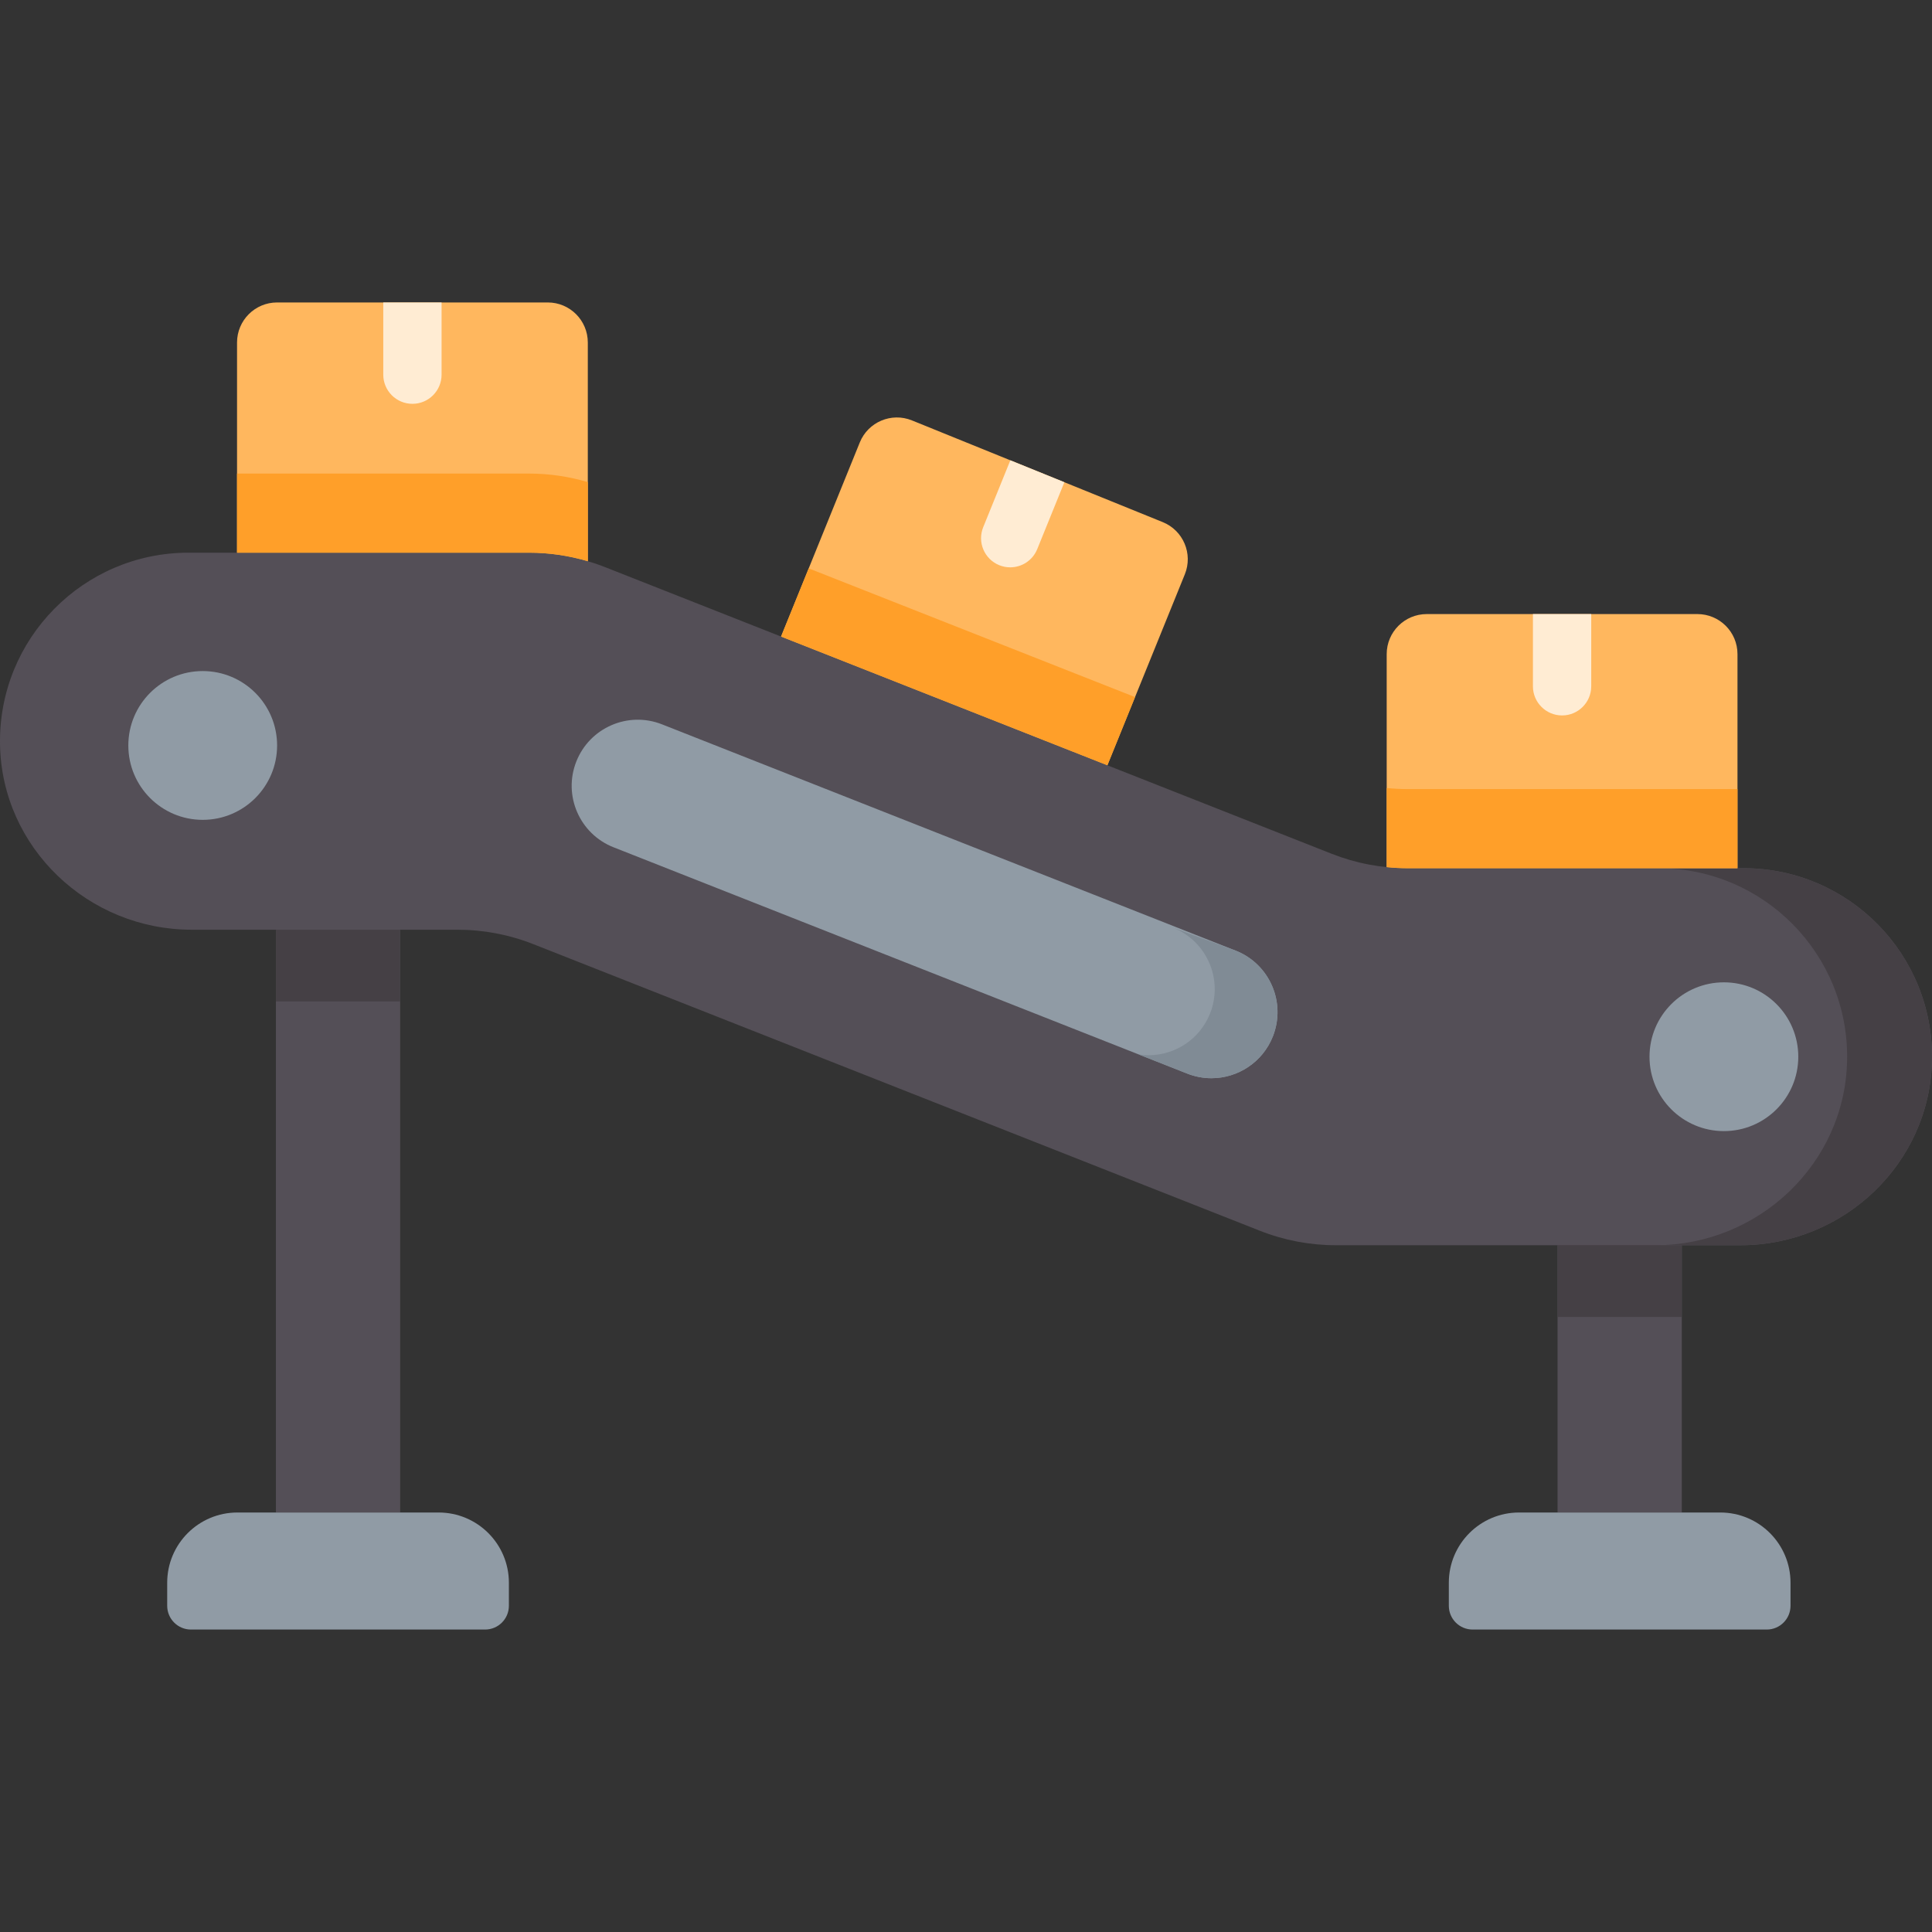 <svg width="100" height="100" viewBox="0 0 100 100" fill="none" xmlns="http://www.w3.org/2000/svg">
<rect x="0" y="0" width="100" height="100" fill="#333333" stroke="none"/>
<g clip-path="url(#clip0_81_258)">
<path d="M90.082 64.453H69.145C67.8 64.453 66.468 64.2 65.217 63.706L27.605 48.869C26.354 48.375 25.021 48.122 23.676 48.122H9.918C4.568 48.122 0.091 43.881 0.001 38.531C-0.09 33.066 4.313 28.607 9.758 28.607H27.386C28.73 28.607 30.063 28.86 31.314 29.353L68.926 44.191C70.177 44.684 71.51 44.938 72.855 44.938H90.242C95.686 44.938 100.09 49.397 99.998 54.862C99.909 60.212 95.433 64.453 90.082 64.453Z" fill="#544F57"/>
<path d="M90.242 44.938H85.85C91.294 44.938 95.698 49.397 95.606 54.862C95.517 60.212 91.04 64.453 85.69 64.453H90.082C95.433 64.453 99.909 60.212 99.999 54.862C100.09 49.397 95.687 44.938 90.242 44.938Z" fill="#454045"/>
<path d="M10.493 42.435C12.619 42.435 14.343 40.711 14.343 38.585C14.343 36.458 12.619 34.734 10.493 34.734C8.366 34.734 6.642 36.458 6.642 38.585C6.642 40.711 8.366 42.435 10.493 42.435Z" fill="#909BA5"/>
<path d="M89.229 58.546C91.355 58.546 93.079 56.822 93.079 54.696C93.079 52.569 91.355 50.845 89.229 50.845C87.102 50.845 85.378 52.569 85.378 54.696C85.378 56.822 87.102 58.546 89.229 58.546Z" fill="#909BA5"/>
<path d="M62.702 55.808C62.284 55.808 61.86 55.731 61.448 55.568L31.756 43.855C29.999 43.162 29.136 41.176 29.829 39.418C30.522 37.661 32.509 36.798 34.266 37.492L63.958 49.204C65.715 49.897 66.578 51.884 65.885 53.641C65.354 54.987 64.065 55.808 62.702 55.808Z" fill="#909BA5"/>
<path d="M63.958 49.204L60.708 48.014C62.465 48.708 63.328 50.694 62.635 52.452C62.104 53.797 60.815 54.618 59.452 54.618C59.278 54.618 59.102 54.601 58.927 54.574L61.447 55.568C61.86 55.731 62.284 55.808 62.702 55.808C64.065 55.808 65.354 54.987 65.885 53.641C66.578 51.884 65.715 49.898 63.958 49.204Z" fill="#808B95"/>
<path d="M27.386 28.607C28.417 28.607 29.44 28.757 30.425 29.049V17.729C30.425 16.583 29.497 15.655 28.352 15.655H14.343C13.197 15.655 12.269 16.584 12.269 17.729V28.607H27.386Z" fill="#FFB75E"/>
<path d="M30.425 29.049V24.954C29.44 24.662 28.417 24.512 27.386 24.512H12.269V28.607H27.386C28.417 28.607 29.44 28.757 30.425 29.049Z" fill="#FF9F29"/>
<path d="M19.838 15.655V19.393C19.838 20.226 20.514 20.902 21.347 20.902C22.18 20.902 22.856 20.226 22.856 19.393V15.655H19.838Z" fill="#FFECD3"/>
<path d="M89.932 33.858V44.939H72.855C72.493 44.939 72.133 44.919 71.775 44.882V33.858C71.775 32.711 72.704 31.784 73.849 31.784H87.857C89.002 31.784 89.932 32.711 89.932 33.858Z" fill="#FFB75E"/>
<path d="M72.855 40.843C72.494 40.843 72.133 40.823 71.775 40.787V44.882C72.133 44.918 72.494 44.938 72.855 44.938H89.931V40.843H72.855Z" fill="#FF9F29"/>
<path d="M82.362 31.784V35.522C82.362 36.355 81.686 37.031 80.853 37.031C80.02 37.031 79.344 36.355 79.344 35.522V31.784H82.362Z" fill="#FFECD3"/>
<path d="M57.318 39.611L61.327 29.726C61.757 28.665 61.246 27.456 60.184 27.025L47.202 21.76C46.141 21.33 44.932 21.841 44.502 22.902L40.427 32.949L57.318 39.611Z" fill="#FFB75E"/>
<path d="M41.859 29.419L40.428 32.948L57.318 39.611L58.749 36.081L41.859 29.419Z" fill="#FF9F29"/>
<path d="M52.295 23.826L50.89 27.289C50.577 28.061 50.949 28.941 51.722 29.255C51.908 29.33 52.1 29.365 52.288 29.365C52.885 29.365 53.449 29.01 53.687 28.423L55.092 24.96L52.295 23.826Z" fill="#FFECD3"/>
<path d="M14.281 48.122H20.712V78.287H14.281V48.122Z" fill="#544F57"/>
<path d="M80.619 64.453H87.05V78.287H80.619V64.453Z" fill="#544F57"/>
<path d="M14.281 48.122H20.712V51.833H14.281V48.122Z" fill="#454045"/>
<path d="M80.619 64.453H87.05V68.165H80.619V64.453Z" fill="#454045"/>
<path d="M25.109 84.345H9.884C9.205 84.345 8.654 83.794 8.654 83.114V81.922C8.654 79.915 10.281 78.287 12.289 78.287H22.704C24.712 78.287 26.34 79.915 26.34 81.922V83.114C26.34 83.794 25.789 84.345 25.109 84.345Z" fill="#909BA5"/>
<path d="M91.447 84.345H76.222C75.542 84.345 74.991 83.794 74.991 83.114V81.922C74.991 79.915 76.619 78.287 78.626 78.287H89.042C91.049 78.287 92.677 79.915 92.677 81.922V83.114C92.677 83.794 92.126 84.345 91.447 84.345Z" fill="#909BA5"/>
</g>
<defs>
<clipPath id="clip0_81_258">
<rect width="100" height="100" fill="white"/>
</clipPath>
</defs>
</svg>
